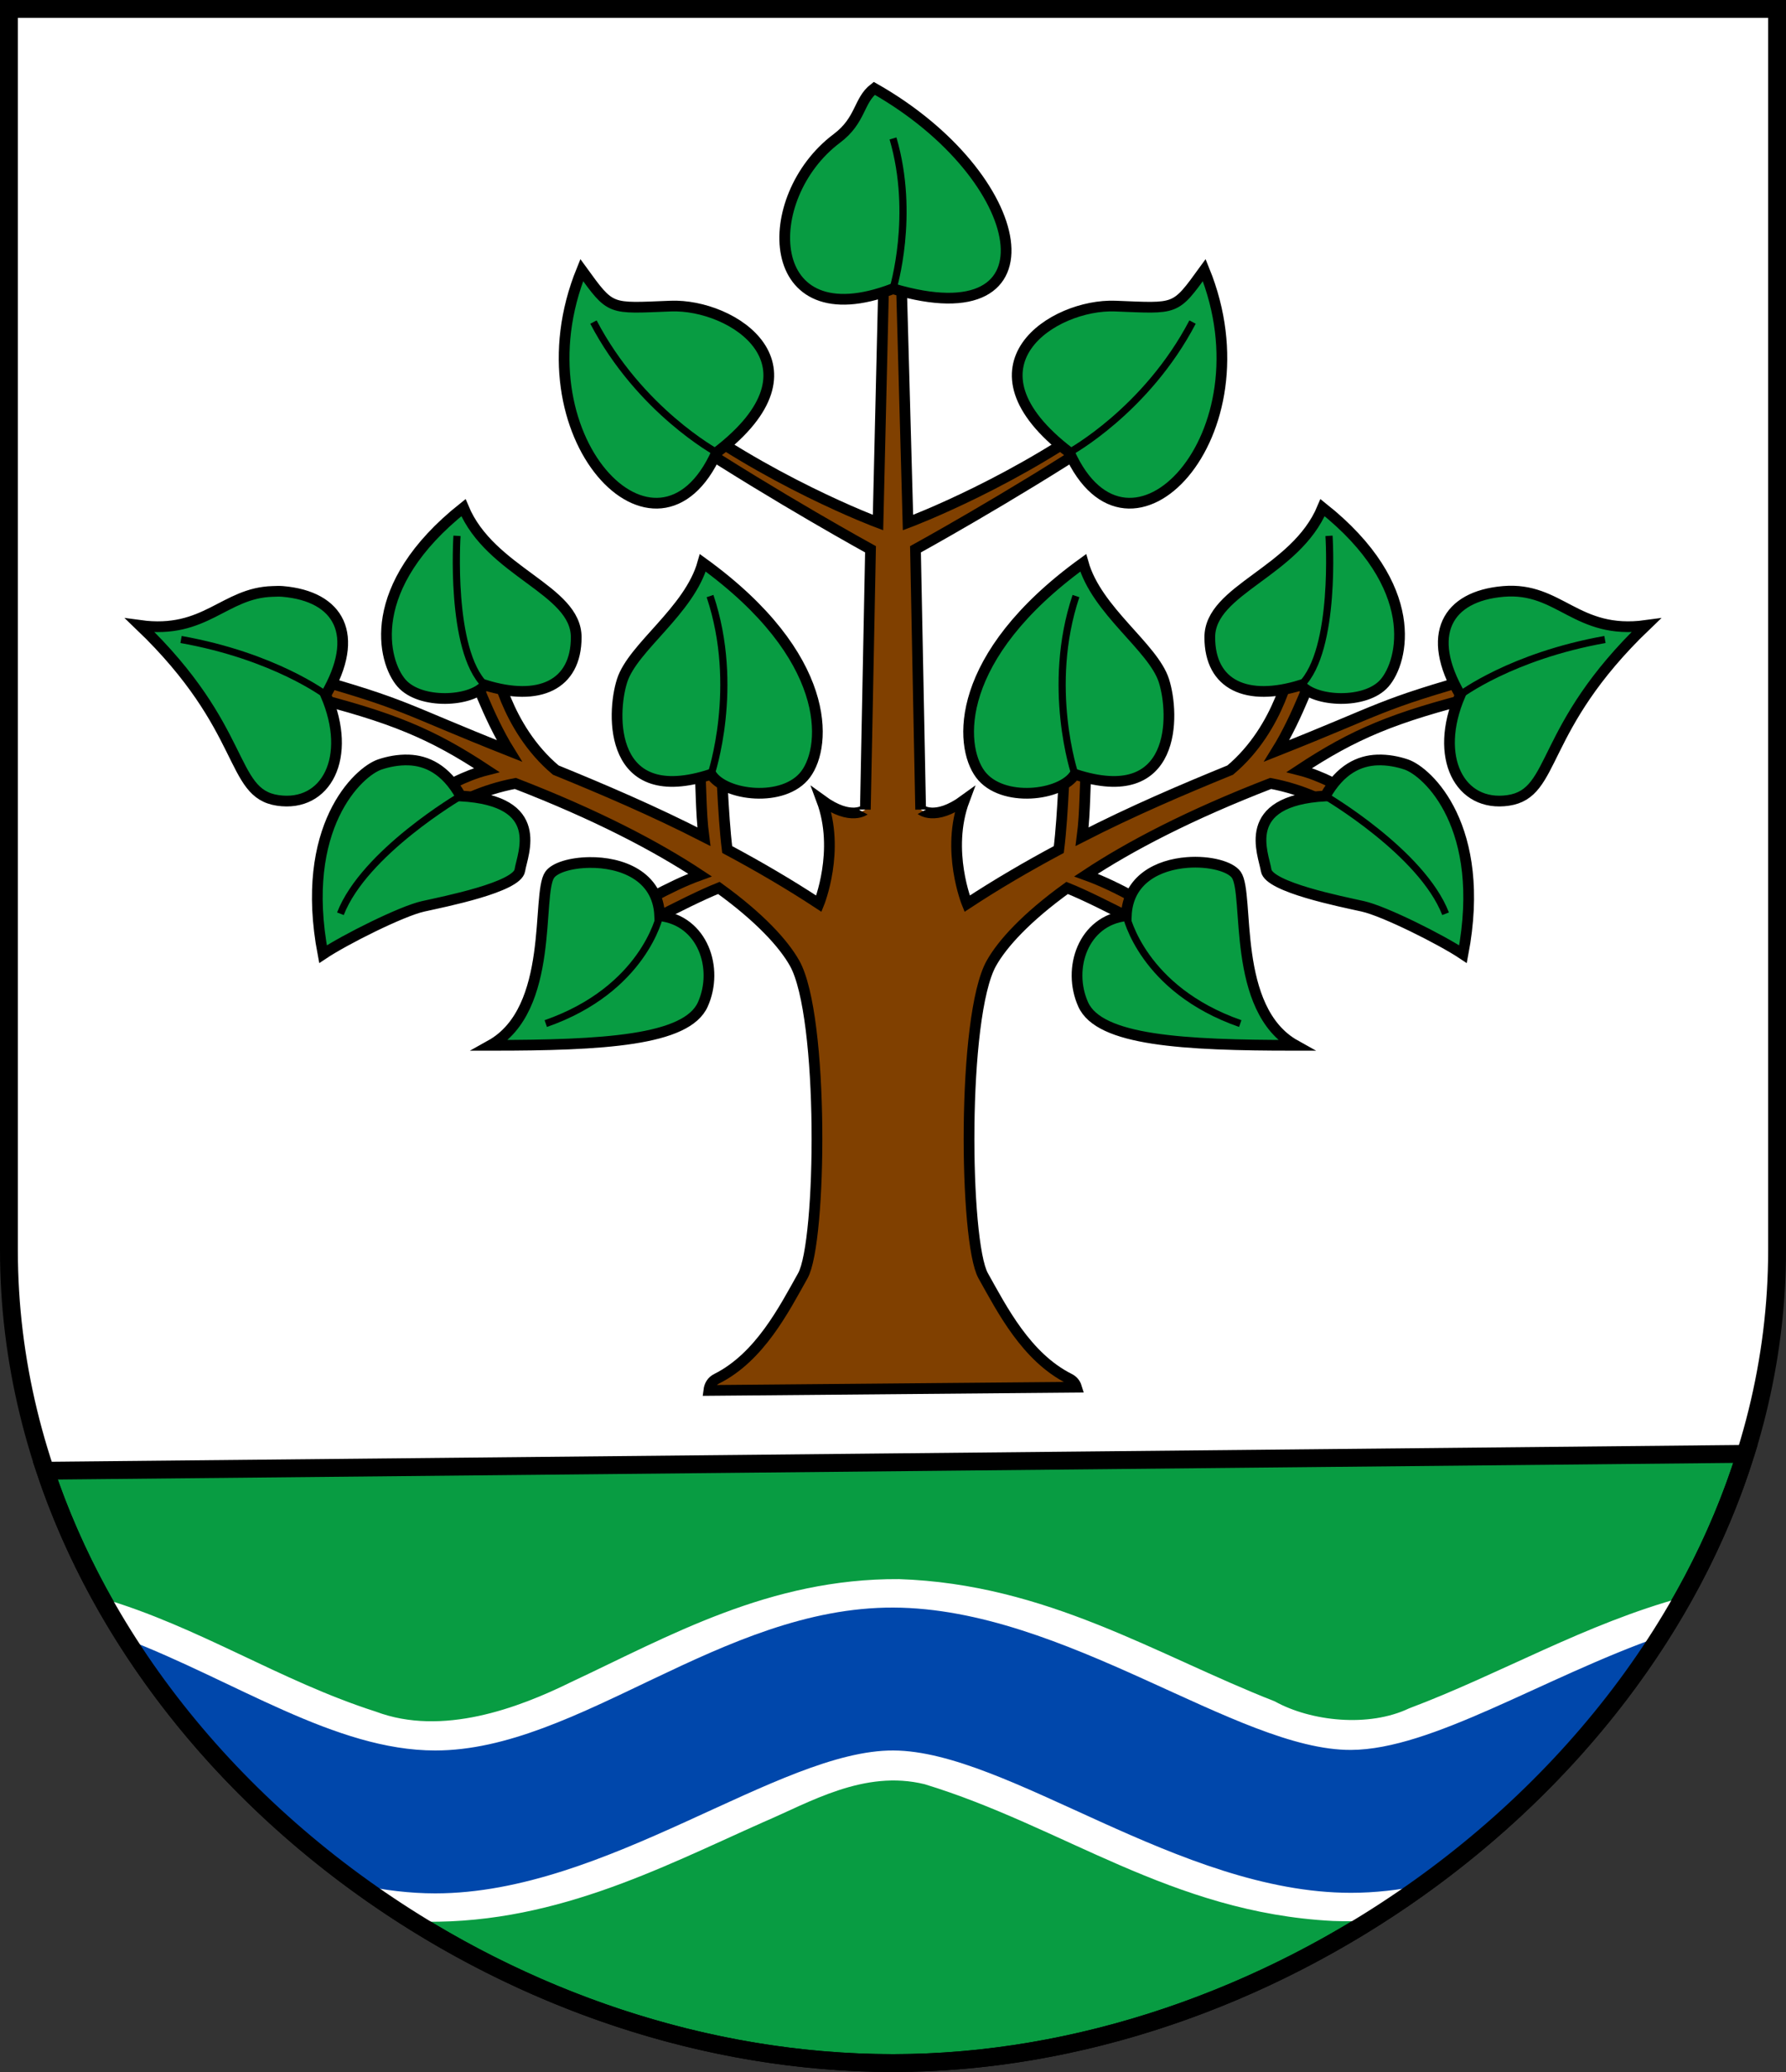 <?xml version="1.0" encoding="UTF-8" standalone="no"?>
<!-- Created with Inkscape (http://www.inkscape.org/) -->
<svg
   xmlns:dc="http://purl.org/dc/elements/1.1/"
   xmlns:cc="http://creativecommons.org/ns#"
   xmlns:rdf="http://www.w3.org/1999/02/22-rdf-syntax-ns#"
   xmlns:svg="http://www.w3.org/2000/svg"
   xmlns="http://www.w3.org/2000/svg"
   xmlns:sodipodi="http://sodipodi.sourceforge.net/DTD/sodipodi-0.dtd"
   xmlns:inkscape="http://www.inkscape.org/namespaces/inkscape"
   version="1.0"
   width="500"
   height="580"
   id="svg2129"
   sodipodi:version="0.32"
   inkscape:version="0.46"
   sodipodi:docname="Wappen_Limbach.svg"
   sodipodi:docbase="/home/carsten/dokumente/inkscape/Wikipedia"
   inkscape:output_extension="org.inkscape.output.svg.inkscape">
  <rect width="100%" height="100%" fill="#333333" stroke="none"/>
  <sodipodi:namedview
     inkscape:window-height="743"
     inkscape:window-width="1280"
     inkscape:pageshadow="2"
     inkscape:pageopacity="0.0"
     borderopacity="1.0"
     bordercolor="#666666"
     pagecolor="#ffffff"
     id="base"
     inkscape:zoom="0.5"
     inkscape:cx="88.522813"
     inkscape:cy="443.37208"
     inkscape:window-x="-5"
     inkscape:window-y="-3"
     inkscape:current-layer="svg2129"
     showgrid="false"
     inkscape:snap-global="true"
     objecttolerance="15"
     gridtolerance="15"
     guidetolerance="15"
     inkscape:object-nodes="true"
     inkscape:object-paths="true">
    <inkscape:grid
       type="xygrid"
       id="grid2566"
       visible="true"
       enabled="true"
       dotted="false"
       spacingx="10px"
       spacingy="10px" />
  </sodipodi:namedview>
  <defs
     id="defs2132">
    <inkscape:perspective
       sodipodi:type="inkscape:persp3d"
       inkscape:vp_x="0 : 290.625 : 1"
       inkscape:vp_y="0 : 1000 : 0"
       inkscape:vp_z="500 : 290.625 : 1"
       inkscape:persp3d-origin="250 : 193.75 : 1"
       id="perspective3619" />
    <inkscape:perspective
       id="perspective2477"
       inkscape:persp3d-origin="372.04724 : 350.78739 : 1"
       inkscape:vp_z="744.09448 : 526.18109 : 1"
       inkscape:vp_y="0 : 1000 : 0"
       inkscape:vp_x="0 : 526.18109 : 1"
       sodipodi:type="inkscape:persp3d" />
    <inkscape:perspective
       id="perspective2544"
       inkscape:persp3d-origin="372.04724 : 350.78739 : 1"
       inkscape:vp_z="744.09448 : 526.18109 : 1"
       inkscape:vp_y="0 : 1000 : 0"
       inkscape:vp_x="0 : 526.18109 : 1"
       sodipodi:type="inkscape:persp3d" />
    <inkscape:perspective
       sodipodi:type="inkscape:persp3d"
       inkscape:vp_x="0 : 290.625 : 1"
       inkscape:vp_y="0 : 1000 : 0"
       inkscape:vp_z="500 : 290.625 : 1"
       inkscape:persp3d-origin="250 : 193.75 : 1"
       id="perspective3346" />
    <inkscape:perspective
       id="perspective2460"
       inkscape:persp3d-origin="372.04724 : 350.78739 : 1"
       inkscape:vp_z="744.09448 : 526.18109 : 1"
       inkscape:vp_y="0 : 1000 : 0"
       inkscape:vp_x="0 : 526.18109 : 1"
       sodipodi:type="inkscape:persp3d" />
    <inkscape:perspective
       id="perspective2527"
       inkscape:persp3d-origin="372.04724 : 350.78739 : 1"
       inkscape:vp_z="744.09448 : 526.18109 : 1"
       inkscape:vp_y="0 : 1000 : 0"
       inkscape:vp_x="0 : 526.18109 : 1"
       sodipodi:type="inkscape:persp3d" />
    <inkscape:perspective
       id="perspective4160"
       inkscape:persp3d-origin="372.04724 : 350.78739 : 1"
       inkscape:vp_z="744.09448 : 526.18109 : 1"
       inkscape:vp_y="0 : 1000 : 0"
       inkscape:vp_x="0 : 526.18109 : 1"
       sodipodi:type="inkscape:persp3d" />
    <inkscape:perspective
       id="perspective4254"
       inkscape:persp3d-origin="372.04724 : 350.78739 : 1"
       inkscape:vp_z="744.09448 : 526.18109 : 1"
       inkscape:vp_y="0 : 1000 : 0"
       inkscape:vp_x="0 : 526.18109 : 1"
       sodipodi:type="inkscape:persp3d" />
    <inkscape:perspective
       id="perspective2466"
       inkscape:persp3d-origin="372.04724 : 350.78739 : 1"
       inkscape:vp_z="744.09448 : 526.18109 : 1"
       inkscape:vp_y="0 : 1000 : 0"
       inkscape:vp_x="0 : 526.18109 : 1"
       sodipodi:type="inkscape:persp3d" />
    <inkscape:perspective
       id="perspective2454"
       inkscape:persp3d-origin="300 : 400 : 1"
       inkscape:vp_z="700 : 600 : 1"
       inkscape:vp_y="0 : 1000 : 0"
       inkscape:vp_x="-50 : 600 : 1"
       sodipodi:type="inkscape:persp3d" />
    <inkscape:perspective
       sodipodi:type="inkscape:persp3d"
       inkscape:vp_x="0 : 526.18109 : 1"
       inkscape:vp_y="0 : 1000 : 0"
       inkscape:vp_z="744.09448 : 526.18109 : 1"
       inkscape:persp3d-origin="372.04724 : 350.78739 : 1"
       id="perspective3276" />
    <inkscape:perspective
       sodipodi:type="inkscape:persp3d"
       inkscape:vp_x="0 : 526.18109 : 1"
       inkscape:vp_y="0 : 1000 : 0"
       inkscape:vp_z="744.09448 : 526.18109 : 1"
       inkscape:persp3d-origin="372.04724 : 350.78739 : 1"
       id="perspective3274" />
    <inkscape:perspective
       sodipodi:type="inkscape:persp3d"
       inkscape:vp_x="0 : 526.18109 : 1"
       inkscape:vp_y="0 : 1000 : 0"
       inkscape:vp_z="744.09448 : 526.18109 : 1"
       inkscape:persp3d-origin="372.04724 : 350.78739 : 1"
       id="perspective3272" />
    <inkscape:perspective
       sodipodi:type="inkscape:persp3d"
       inkscape:vp_x="0 : 526.18109 : 1"
       inkscape:vp_y="0 : 1000 : 0"
       inkscape:vp_z="744.09448 : 526.18109 : 1"
       inkscape:persp3d-origin="372.04724 : 350.78739 : 1"
       id="perspective3270" />
    <inkscape:perspective
       sodipodi:type="inkscape:persp3d"
       inkscape:vp_x="0 : 526.18109 : 1"
       inkscape:vp_y="0 : 1000 : 0"
       inkscape:vp_z="744.09448 : 526.18109 : 1"
       inkscape:persp3d-origin="372.04724 : 350.78739 : 1"
       id="perspective3268" />
    <inkscape:perspective
       id="perspective3266"
       inkscape:persp3d-origin="250 : 193.75 : 1"
       inkscape:vp_z="500 : 290.625 : 1"
       inkscape:vp_y="0 : 1000 : 0"
       inkscape:vp_x="0 : 290.625 : 1"
       sodipodi:type="inkscape:persp3d" />
    <inkscape:perspective
       id="perspective3283"
       inkscape:persp3d-origin="372.04724 : 350.78739 : 1"
       inkscape:vp_z="744.09448 : 526.18109 : 1"
       inkscape:vp_y="0 : 1000 : 0"
       inkscape:vp_x="0 : 526.18109 : 1"
       sodipodi:type="inkscape:persp3d" />
    <inkscape:perspective
       sodipodi:type="inkscape:persp3d"
       inkscape:vp_x="0 : 526.18109 : 1"
       inkscape:vp_y="0 : 1000 : 0"
       inkscape:vp_z="744.09448 : 526.18109 : 1"
       inkscape:persp3d-origin="372.04724 : 350.78739 : 1"
       id="perspective2627" />
    <inkscape:perspective
       sodipodi:type="inkscape:persp3d"
       inkscape:vp_x="0 : 526.18109 : 1"
       inkscape:vp_y="0 : 1000 : 0"
       inkscape:vp_z="744.09448 : 526.18109 : 1"
       inkscape:persp3d-origin="372.04724 : 350.78739 : 1"
       id="perspective3515" />
    <inkscape:perspective
       sodipodi:type="inkscape:persp3d"
       inkscape:vp_x="0 : 526.18109 : 1"
       inkscape:vp_y="0 : 1000 : 0"
       inkscape:vp_z="744.09448 : 526.18109 : 1"
       inkscape:persp3d-origin="372.04724 : 350.78739 : 1"
       id="perspective3513" />
    <inkscape:perspective
       sodipodi:type="inkscape:persp3d"
       inkscape:vp_x="0 : 526.18109 : 1"
       inkscape:vp_y="0 : 1000 : 0"
       inkscape:vp_z="744.09448 : 526.18109 : 1"
       inkscape:persp3d-origin="372.04724 : 350.78739 : 1"
       id="perspective3511" />
    <inkscape:perspective
       sodipodi:type="inkscape:persp3d"
       inkscape:vp_x="0 : 526.18109 : 1"
       inkscape:vp_y="0 : 1000 : 0"
       inkscape:vp_z="744.09448 : 526.18109 : 1"
       inkscape:persp3d-origin="372.04724 : 350.78739 : 1"
       id="perspective3509" />
    <inkscape:perspective
       id="perspective3507"
       inkscape:persp3d-origin="250 : 193.75 : 1"
       inkscape:vp_z="500 : 290.625 : 1"
       inkscape:vp_y="0 : 1000 : 0"
       inkscape:vp_x="0 : 290.625 : 1"
       sodipodi:type="inkscape:persp3d" />
    <inkscape:perspective
       sodipodi:type="inkscape:persp3d"
       inkscape:vp_x="0 : 526.18109 : 1"
       inkscape:vp_y="0 : 1000 : 0"
       inkscape:vp_z="744.09448 : 526.18109 : 1"
       inkscape:persp3d-origin="372.04724 : 350.78739 : 1"
       id="perspective2537" />
    <inkscape:perspective
       sodipodi:type="inkscape:persp3d"
       inkscape:vp_x="0 : 526.18109 : 1"
       inkscape:vp_y="0 : 1000 : 0"
       inkscape:vp_z="744.09448 : 526.18109 : 1"
       inkscape:persp3d-origin="372.04724 : 350.78739 : 1"
       id="perspective3231" />
    <inkscape:perspective
       id="perspective3359"
       inkscape:persp3d-origin="250 : 193.33333 : 1"
       inkscape:vp_z="500 : 290 : 1"
       inkscape:vp_y="0 : 1000 : 0"
       inkscape:vp_x="0 : 290 : 1"
       sodipodi:type="inkscape:persp3d" />
  </defs>
  <path
     sodipodi:nodetypes="cscccccc"
     d="M 497.5,350 C 497.5,473.75 373.75,577.5 250,577.5 C 123.75,577.5 2.5,473.75 2.5,350 L 2.5,2.5 L 497.5,2.5 L 497.5,350 L 497.5,350 L 497.5,350"
     style="fill:#ffffff;fill-opacity:1;fill-rule:nonzero;stroke:none;stroke-width:5;stroke-linecap:round;stroke-linejoin:miter;stroke-miterlimit:4;stroke-dasharray:none;stroke-opacity:1;display:inline"
     id="path3376" />
  <path
     style="fill:#089c42;fill-opacity:1;fill-rule:evenodd;stroke:#000000;stroke-width:5;stroke-linecap:butt;stroke-linejoin:miter;stroke-opacity:1;stroke-miterlimit:4;stroke-dasharray:none"
     d="M 488.656 406.969 L 12.688 411.688 C 44.384 506.393 145.474 577.5 250 577.5 C 354.145 577.5 458.272 504.012 488.656 406.969 z "
     id="path3372" />
  <path
     style="fill:#804000;fill-opacity:1;fill-rule:evenodd;stroke:#000000;stroke-width:3;stroke-linecap:butt;stroke-linejoin:miter;stroke-miterlimit:4;stroke-dasharray:none;stroke-opacity:1"
     d="M 247.836,60.377 L 245.804,146.283 C 245.804,146.283 214.299,134.526 187.059,113.556 L 192.304,122.907 C 217.687,139.461 243.706,153.763 243.706,153.763 L 242.263,226.608 C 242.263,226.607 238.33,230.027 230.036,223.978 C 235.314,238.092 229.249,252.964 229.249,252.964 C 220.95,247.504 212.295,242.462 203.581,237.799 C 202.322,227.772 201.938,211.436 201.712,211.033 C 201.403,210.482 195.68,210.478 195.68,210.478 C 196.364,219.619 196.119,227.033 197.057,234.205 C 182.935,226.978 168.857,220.976 155.588,215.562 C 141.429,203.664 138.411,185.349 138.411,185.349 L 131.92,187.161 C 132.05,187.394 136.662,200.651 142.574,210.186 C 112.016,198.078 114.748,197.485 84.845,189.089 L 85.632,194.729 C 109.841,200.779 120.922,205.444 136.247,215.562 C 124.267,218.593 111.316,229.108 111.005,229.237 L 114.873,234.205 C 114.873,234.205 126.002,222.709 144.279,219.303 C 166.865,228.037 183.696,236.83 195.976,244.957 C 186.784,248.271 178.933,253.408 167.98,258.895 C 167.98,258.895 170.997,263.232 171.684,263.161 C 172.247,263.103 191.786,252.317 201.253,248.552 C 212.706,256.822 219.385,264.16 222.463,269.648 C 230.758,284.435 230.036,347.693 224.758,357.103 C 219.48,366.512 212.695,379.894 200.631,385.943 C 199.32,386.6 198.619,387.732 198.434,389.215 L 301.369,388.309 C 301.05,387.271 300.398,386.458 299.369,385.943 C 287.305,379.893 280.52,366.512 275.242,357.103 C 269.964,347.693 269.242,284.435 277.537,269.648 C 280.615,264.16 287.294,256.822 298.747,248.552 C 308.214,252.317 327.753,263.103 328.316,263.161 C 329.003,263.232 332.02,258.895 332.02,258.895 C 321.067,253.408 313.216,248.271 304.024,244.957 C 316.304,236.83 333.135,228.037 355.721,219.303 C 373.998,222.709 385.127,234.205 385.127,234.205 L 388.995,229.237 C 388.684,229.108 375.733,218.593 363.753,215.562 C 379.078,205.444 390.159,200.779 414.368,194.729 L 415.155,189.089 C 385.252,197.485 387.984,198.078 357.426,210.186 C 363.338,200.651 367.95,187.394 368.08,187.161 L 361.589,185.349 C 361.589,185.349 358.571,203.664 344.412,215.562 C 331.143,220.976 317.065,226.978 302.943,234.205 C 303.881,227.033 303.636,219.619 304.32,210.478 C 304.32,210.478 298.597,210.482 298.288,211.033 C 298.062,211.436 297.678,227.772 296.419,237.799 C 287.705,242.462 279.05,247.504 270.751,252.964 C 270.751,252.964 264.686,238.092 269.964,223.978 C 261.67,230.027 257.737,226.607 257.737,226.608 L 256.294,153.763 C 256.294,153.763 282.313,139.461 307.696,122.907 L 312.941,113.556 C 285.701,134.526 254.196,146.283 254.196,146.283 L 251.901,62.977 L 247.836,60.377 z"
     id="path2570" />
  <path
     style="fill:#089c42;fill-opacity:1;fill-rule:evenodd;stroke:#000000;stroke-width:3;stroke-linecap:butt;stroke-linejoin:miter;stroke-miterlimit:4;stroke-dasharray:none;stroke-opacity:1"
     d="M 244.755,24.729 C 240.297,28.168 241.09,33.634 234.265,38.754 C 212.327,55.211 213.284,94.856 250,80.83 C 297.206,94.856 288.457,49.506 244.755,24.729 z M 162.863,75.611 C 144.011,121.987 184.038,163.62 200.627,126.654 C 232.298,102.458 205.124,85.009 187.781,85.681 C 170.438,86.353 171.157,87.037 162.863,75.611 z M 337.137,75.611 C 328.843,87.037 329.562,86.353 312.219,85.681 C 294.876,85.009 267.702,102.458 299.373,126.654 C 315.962,163.62 355.989,121.987 337.137,75.611 z M 129.741,142.105 C 101.841,164.285 107.128,185.168 112.407,191.217 C 117.685,197.266 132.007,196.474 135.777,191.769 C 150.858,196.474 161.315,191.83 161.315,178.387 C 161.315,164.945 137.282,160.252 129.741,142.105 z M 370.259,142.105 C 362.718,160.252 338.685,164.945 338.685,178.387 C 338.685,191.83 349.142,196.474 364.223,191.769 C 367.993,196.474 382.315,197.266 387.593,191.217 C 392.872,185.168 398.159,164.285 370.259,142.105 z M 196.758,157.556 C 192.988,170.998 177.177,181.118 174.161,190.527 C 171.145,199.937 170.426,226.148 199.08,216.739 C 202.85,222.788 219.513,224.804 225.546,216.739 C 231.578,208.673 232.953,183.769 196.758,157.556 z M 303.242,157.556 C 267.047,183.769 268.422,208.673 274.454,216.739 C 280.487,224.804 297.15,222.788 300.92,216.739 C 329.574,226.148 328.855,199.937 325.839,190.527 C 322.823,181.118 307.012,170.998 303.242,157.556 z M 76.344,165.557 C 62.728,165.917 57.579,177.597 39.199,175.076 C 69.361,203.977 64.164,222.034 77.737,224.05 C 91.31,226.067 98.743,212.003 91.203,194.528 C 101.005,177.725 94.965,166.902 79.13,165.557 C 78.141,165.473 77.252,165.533 76.344,165.557 z M 420.87,165.557 C 405.035,166.902 398.995,177.725 408.797,194.528 C 401.257,212.003 408.69,226.067 422.263,224.05 C 435.836,222.034 430.639,203.977 460.801,175.076 C 441.196,177.765 436.705,164.213 420.87,165.557 z M 114.419,212.738 C 111.454,212.632 108.633,213.224 106.37,213.98 C 100.338,215.996 83.642,231.47 90.429,267.093 C 96.461,263.06 112.41,255.055 118.443,253.711 C 124.475,252.367 144.774,248.345 145.528,243.64 C 146.282,238.935 153.097,224.153 128.967,222.809 C 124.726,215.248 119.36,212.915 114.419,212.738 z M 385.581,212.738 C 380.64,212.915 375.274,215.248 371.033,222.809 C 346.903,224.153 353.718,238.935 354.472,243.64 C 355.226,248.345 375.525,252.367 381.557,253.711 C 387.59,255.055 403.539,263.06 409.571,267.093 C 416.358,231.47 399.662,215.996 393.63,213.98 C 391.367,213.224 388.546,212.632 385.581,212.738 z M 165.029,241.433 C 159.798,241.5 155.3,242.865 153.886,244.882 C 150.115,250.259 155.422,282.533 137.325,292.614 C 168.995,292.614 192.234,291.246 196.758,281.164 C 201.282,271.082 196.75,257.676 184.686,256.332 C 184.214,244.99 173.748,241.321 165.029,241.433 z M 332.339,241.433 C 324.28,242.058 315.738,246.124 315.314,256.332 C 303.249,257.676 298.718,271.082 303.242,281.164 C 307.766,291.246 331.005,292.614 362.675,292.614 C 344.578,282.533 349.885,250.259 346.114,244.882 C 344.465,242.529 338.607,240.947 332.339,241.433 z"
     id="path2550"
     sodipodi:nodetypes="csccccsccscccscsccscsccscsccscscccscscccscccscssccccsscsccscsccccscsc" />
  <path
     id="path3162"
     style="fill:none;fill-rule:evenodd;stroke:#000000;stroke-width:2;stroke-linecap:butt;stroke-linejoin:miter;stroke-opacity:1;stroke-miterlimit:4;stroke-dasharray:none"
     d="M 50.686,179.009 C 76.912,183.684 91.203,194.528 91.203,194.528 M 127.939,149.993 C 127.939,149.993 125.813,181.974 135.777,191.769 M 95.302,255.78 C 101.978,238.589 128.967,222.809 128.967,222.809 M 198.778,166.853 C 207.309,192.308 199.08,216.739 199.08,216.739 M 152.789,286.524 C 180.234,276.937 184.686,256.332 184.686,256.332 M 166.141,90.157 C 179.121,114.951 200.627,126.654 200.627,126.654 M 250,38.754 C 256.305,60.242 250,80.83 250,80.83 M 449.314,179.009 C 423.088,183.684 408.797,194.528 408.797,194.528 M 372.061,149.993 C 372.061,149.993 374.187,181.974 364.223,191.769 M 404.698,255.78 C 398.022,238.589 371.033,222.809 371.033,222.809 M 301.222,166.853 C 292.691,192.308 300.92,216.739 300.92,216.739 M 347.211,286.524 C 319.766,276.937 315.314,256.332 315.314,256.332 M 333.859,90.157 C 320.878,114.951 299.373,126.654 299.373,126.654"
     sodipodi:nodetypes="cccccccccccccccccccccccccc" />
  <path
     id="path2387"
     style="fill:#0047ab;fill-opacity:1;fill-rule:evenodd;stroke:none;stroke-width:2;stroke-linecap:butt;stroke-linejoin:miter;stroke-miterlimit:4;stroke-dasharray:none;stroke-opacity:1"
     d="M 250,730 C 230,729.845 200,770 170,770 C 140,770 110,730 90,730 C 70,730 40,770 10,770 C -20,770 -10,730.157 10,730 C 30,729.843 60,690 90,690 C 120,690 145,730 170,730 C 195,730 220,689.813 250,690 C 280,690.187 310,730 329.875,729.844 C 349.875,729.687 379.875,689.844 409.875,689.844 C 439.875,689.844 470,730 489.875,729.844 C 510,730 520,770 489.875,769.844 C 459.875,769.844 429.875,729.844 409.875,729.844 C 389.875,729.844 359.875,769.844 329.875,769.844 C 299.875,769.844 270,730.155 250,730 z"
     sodipodi:nodetypes="csssssssssccsss" />
  <path
     style="fill:#ffffff;fill-opacity:1;fill-rule:evenodd;stroke:none;stroke-width:7;stroke-linecap:butt;stroke-linejoin:miter;stroke-miterlimit:4;stroke-dasharray:none;stroke-opacity:1"
     d="M 251.688 442.031 C 215.392 441.802 187.158 458.078 159.969 470.812 C 145.099 478.145 123.797 486.122 105.219 479.125 C 78.153 470.451 55.852 455.4 28.438 447.344 C 48.626 483.77 79.293 515.073 115.719 537.844 C 153.768 539.379 184.711 522.943 213.75 510.031 C 226.697 504.516 241.91 495.296 258.844 499.438 C 297.651 511.267 327.872 535.384 373.094 537.719 C 376.608 537.848 380.076 537.818 383.469 537.656 C 419.934 514.843 450.868 483.513 471.281 447.062 C 443.628 454.577 420.17 468.555 394.469 478.219 C 383.202 483.588 367.034 481.883 356.875 476.25 C 323.577 463.214 293.098 443.418 251.688 442.031 z "
     id="path3416" />
  <path
     style="fill:#0047ab;fill-opacity:1;fill-rule:evenodd;stroke:none;stroke-width:7;stroke-linecap:butt;stroke-linejoin:miter;stroke-miterlimit:4;stroke-dasharray:none;stroke-opacity:1"
     d="M 250.125 450 C 202.018 449.813 161.933 490 121.844 490 C 93.875 490 65.91 470.554 35.219 458.781 C 52.027 485.31 74.488 508.742 100.562 527.625 C 107.62 529.114 114.734 530 121.844 530 C 169.951 530 218.054 489.845 250.125 490 C 282.196 490.155 330.112 529.844 378.219 529.844 C 384.921 529.844 391.623 529.055 398.281 527.719 C 424.738 508.657 447.62 484.948 464.719 458.094 C 431.649 469.77 400.912 489.733 378.219 489.844 C 346.348 490 298.232 450.187 250.125 450 z "
     id="path2407" />
  <path
     id="path11741"
     style="fill:none;fill-opacity:1;fill-rule:nonzero;stroke:#000000;stroke-width:5;stroke-linecap:round;stroke-linejoin:miter;stroke-miterlimit:4;stroke-dasharray:none;stroke-opacity:1;display:inline"
     d="M 497.5,350 C 497.5,473.75 373.75,577.5 250,577.5 C 123.75,577.5 2.5,473.75 2.5,350 L 2.5,2.5 L 497.5,2.5 L 497.5,350 L 497.5,350 L 497.5,350"
     sodipodi:nodetypes="cscccccc" />
</svg>
